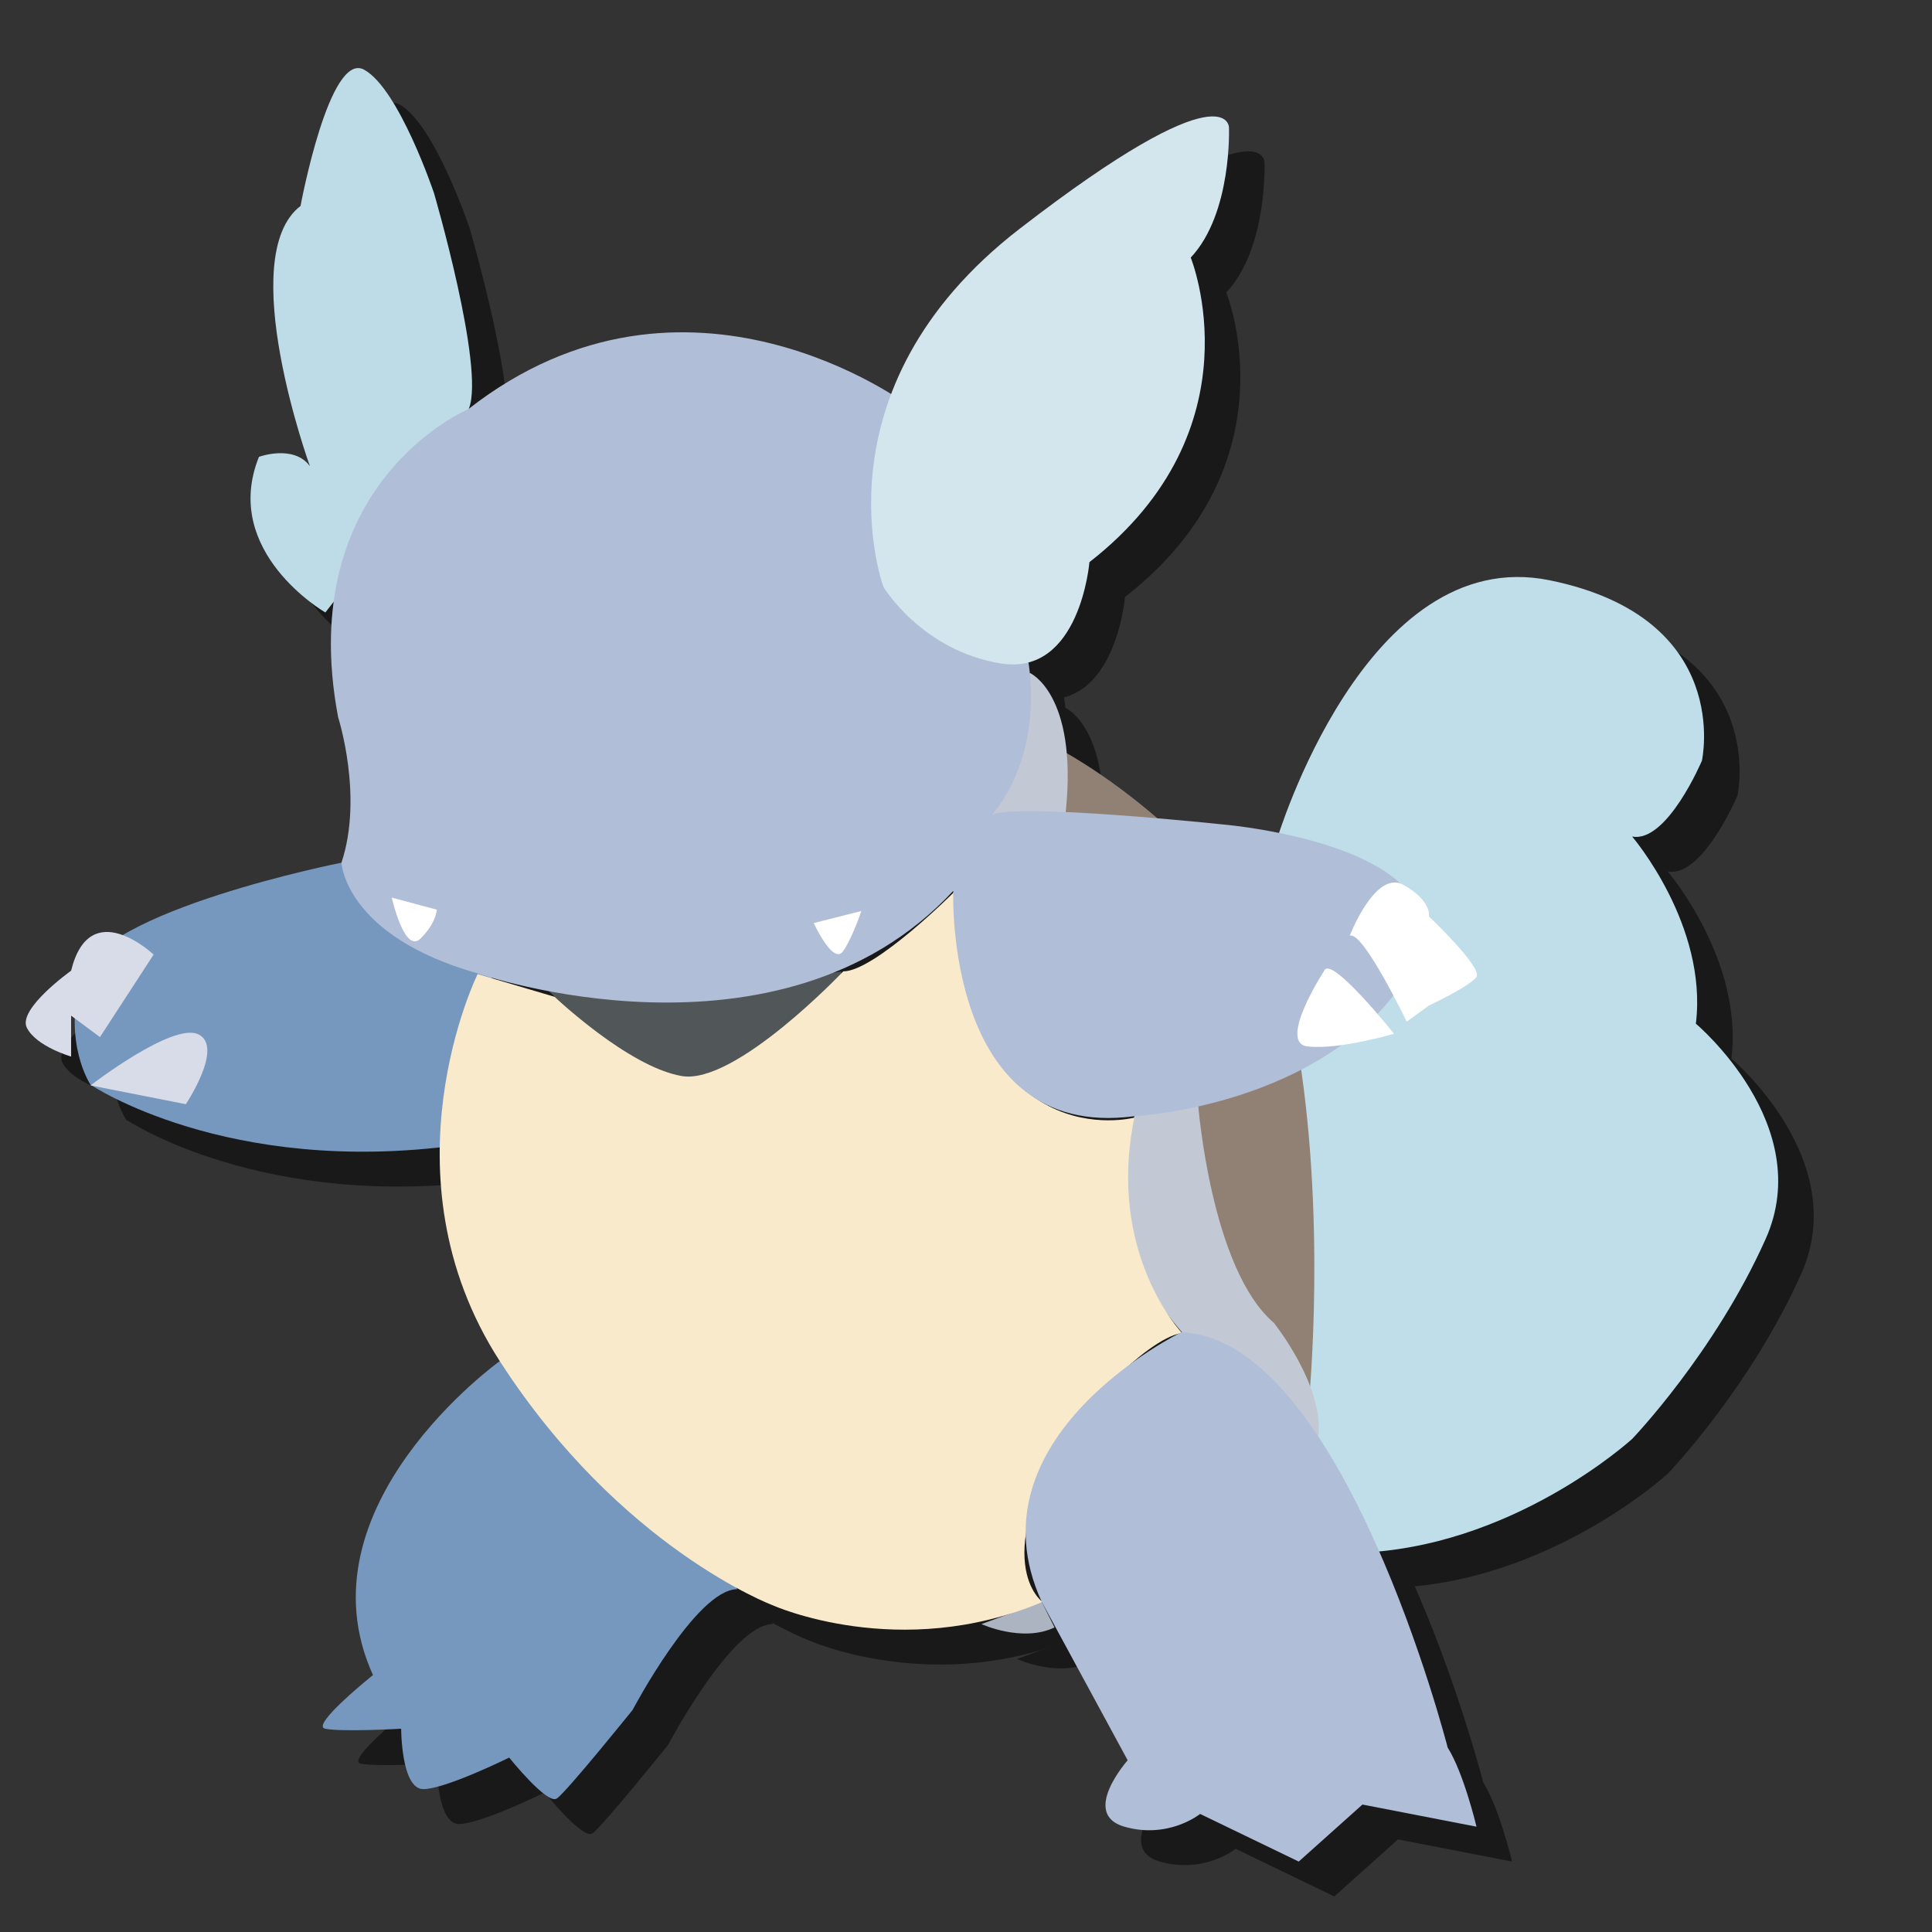 <?xml version="1.0" encoding="utf-8"?>
<!-- Generator: Adobe Illustrator 23.0.6, SVG Export Plug-In . SVG Version: 6.00 Build 0)  -->
<svg version="1.1" id="Layer_1" xmlns="http://www.w3.org/2000/svg" xmlns:xlink="http://www.w3.org/1999/xlink" x="0px" y="0px"
	 viewBox="0 0 288 288" style="enable-background:new 0 0 288 288;" xml:space="preserve">
<rect x="0" y="0" width="288" height="288" fill="#333333" stroke="none"/>
<style type="text/css">
	.st0{opacity:0.5;}
	.st1{fill:#BFDEEA;}
	.st2{fill:#908174;}
	.st3{fill:#C2C9D4;}
	.st4{fill:#7698BE;}
	.st5{fill:#ABB4C0;}
	.st6{fill:#515658;}
	.st7{fill:#F9EACC;}
	.st8{fill:#D7DCE8;}
	.st9{fill:#BDDCE7;}
	.st10{fill:#B1BED8;}
	.st11{fill:#FFFFFF;}
	.st12{fill:#D3E6EE;}
</style>
<g class="st0">
	<path d="M195.6,130.5c0,0,13.2-44.4,40.7-38.8s22.7,26.9,22.7,26.9s-5.2,12.3-10.4,11.3c0,0,11.3,13.2,9.5,27.9
		c0,0,18,15.1,10.4,32.1c-7.6,17-19.9,29.8-19.9,29.8s-18,16.5-41.6,17S195.6,130.5,195.6,130.5z"/>
	<path d="M164,117.3c0,0,29.8,16.1,34.5,42.6s1.9,54.4,1.9,54.4l-18.9-27.4l-0.9-27.4l-19.4-35L164,117.3z"/>
	<path d="M158.8,105.5c0,0,7.1,3.1,5.4,20.4c-0.1,0.6-0.1,1.2-0.2,1.8c-2.4,18.9,19.9,42.1,19.9,42.1s1.9,24.6,11.3,32.6
		c0,0,7.6,9.5,6.6,17l-20.3-15.6c-3.3-3.8-7.4-9.7-8.5-17.5c-1-6.9,0.8-12.2,1.4-14.7c2-8.2-0.4-21.7-21.3-44.9L158.8,105.5z"/>
	<path d="M56.2,133.8c0,0-35.9,7.1-38.8,17c-2.8,9.9,1.4,16.1,1.4,16.1s20.3,13.7,54.8,9l6.1-30.3L56.2,133.8z"/>
	<path d="M160.6,244l-9,3.3c0,0,6.1,2.8,10.9,0.5L160.6,244z"/>
	<path d="M86.4,152.3c2.8,2.6,5.7,5.2,8.7,7.9c3,2.6,5.9,5,8.7,7.3c7.4,2.6,15.4,1.2,20.8-3.8c5.6-5.2,6.1-12.1,6.1-13.7
		c-4.3,0.8-8.9,1.4-13.7,1.9C105.8,152.9,95.5,152.9,86.4,152.3z"/>
	<path d="M79.8,208.1c0,0-30.3,21.7-18.9,46.8c0,0-9.5,7.6-7.1,8c2.4,0.5,11.3,0,11.3,0s0,9,3.3,9s12.8-4.7,12.8-4.7
		s5.7,7.1,7.1,6.1c1.4-0.9,11.3-13.2,11.3-13.2s9.5-18,15.6-18c-2.2-4.7-5.7-10.9-11.3-17C95.2,215.5,85.7,210.5,79.8,208.1z"/>
	<path d="M76.5,150.4c0,0-14.7,29.8,3.3,57.7s40.7,36.4,40.7,36.4s18.9,8.5,40.2-0.5c0,0-8.5-6.1,4.7-26.9c0,0,10.4-12.3,16.1-13.2
		c0,0-11.3-11.8-7.1-32.1c0,0-25.1,6.6-26.9-33.6c0,0-11.8,11.8-16.5,11.8c0,0-16.1,17-24.1,15.6S88,153.8,88,153.8L76.5,150.4z"/>
	<path d="M33,169.8c0,0,5.7-8.5,1.9-10.4c-3.8-1.9-16.1,7.6-16.1,7.6L33,169.8z"/>
	<path d="M20.2,159.8l8-12.3c0,0-9.5-9-12.3,2.4c0,0-8,5.7-6.6,8.5s6.6,4.3,6.6,4.3v-6.1L20.2,159.8z"/>
	<path d="M53.8,96.5c0,0-15.6-9-9.9-23.2c0,0,5.2-1.9,7.6,1.4c0,0-11.3-31.2-1.4-38.8c0,0,4.3-23.2,9.5-20.3S70,34,70,34
		s7.6,26,5.2,32.1C72.7,72.4,53.8,96.5,53.8,96.5z"/>
	<path d="M75.1,66.2c0,0-26,10.9-19.4,45.9c0,0,3.8,11.8,0.5,21.7c0,0,0.5,10.9,20.3,16.5c0,0,44.9,15.6,70.9-12.3
		c0,0-1.4,37.3,26.9,33.6c0,0,28.4-1.4,40.7-20.8s-27.4-22.7-27.4-22.7s-31.2-3.3-34.5-1.4c0,0,7.1-7.1,5.7-21.3s-18-39.7-18-39.7
		S107.7,40.7,75.1,66.2z"/>
	<path d="M160.6,244l12.8,23.6c0,0-7.1,8-0.5,9.9s11.3-1.9,11.3-1.9l14.7,7.1l9.5-8.5l17,3.3c0,0-1.9-8-4.3-11.8
		c0,0-15.6-61-39.7-61.9C181.4,203.8,149.3,219.4,160.6,244z"/>
	<path d="M63.7,139c0,0,1.9,8.5,4.3,6.1c2.4-2.4,2.4-4.3,2.4-4.3L63.7,139z"/>
	<path d="M126.6,142.8c0,0,2.8,6.1,4.3,4.3c1.4-1.9,2.8-6.1,2.8-6.1L126.6,142.8z"/>
	<path d="M206.5,144.7c0,0,3.8-9.9,8-7.6c4.3,2.4,3.8,4.7,3.8,4.7s8,7.6,7.1,9s-7.1,4.3-7.1,4.3l-3.3,2.4
		C215,157.5,208.4,143.8,206.5,144.7z"/>
	<path d="M202.7,149.9c0,0-7.1,10.9-2.4,11.3c4.7,0.5,12.8-1.9,12.8-1.9S203.7,147.5,202.7,149.9z"/>
	<path d="M137,92.7c0,0-10.9-29.3,20.3-53.4s31.2-15.1,31.2-15.1s0.5,12.8-5.7,19.4c0,0,10.4,25.5-15.1,45.4c0,0-1.4,17-13.2,15.1
		S137,92.7,137,92.7z"/>
</g>
<g>
	<path class="st1" d="M190.3,125.3c0,0,13.2-44.4,40.7-38.8s22.7,26.9,22.7,26.9s-5.2,12.3-10.4,11.3c0,0,11.3,13.2,9.5,27.9
		c0,0,18,15.1,10.4,32.1c-7.6,17-19.9,29.8-19.9,29.8s-18,16.5-41.6,17S190.3,125.3,190.3,125.3z"/>
	<path class="st2" d="M158.7,112.1c0,0,29.8,16.1,34.5,42.6s1.9,54.4,1.9,54.4l-18.9-27.4l-0.9-27.4l-19.4-35L158.7,112.1z"/>
	<path class="st3" d="M153.5,100.3c0,0,7.1,3.1,5.4,20.4c-0.1,0.6-0.1,1.2-0.2,1.8c-2.4,18.9,19.9,42.1,19.9,42.1
		s1.9,24.6,11.3,32.6c0,0,7.6,9.5,6.6,17l-20.3-15.6c-3.3-3.8-7.4-9.7-8.5-17.5c-1-6.9,0.8-12.2,1.4-14.7c2-8.2-0.4-21.7-21.3-44.9
		L153.5,100.3z"/>
	<path class="st4" d="M50.9,128.6c0,0-35.9,7.1-38.8,17c-2.8,9.9,1.4,16.1,1.4,16.1s20.3,13.7,54.8,9l6.1-30.3L50.9,128.6z"/>
	<path class="st5" d="M155.3,238.8l-9,3.3c0,0,6.1,2.8,10.9,0.5L155.3,238.8z"/>
	<path class="st6" d="M81.1,147.1c2.8,2.6,5.7,5.2,8.7,7.9c3,2.6,5.9,5,8.7,7.3c7.4,2.6,15.4,1.2,20.8-3.8
		c5.6-5.2,6.1-12.1,6.1-13.7c-4.3,0.8-8.9,1.4-13.7,1.9C100.5,147.7,90.2,147.7,81.1,147.1z"/>
	<path class="st4" d="M74.5,202.9c0,0-30.3,21.7-18.9,46.8c0,0-9.5,7.6-7.1,8c2.4,0.5,11.3,0,11.3,0s0,9,3.3,9
		c3.3,0,12.8-4.7,12.8-4.7s5.7,7.1,7.1,6.1c1.4-0.9,11.3-13.2,11.3-13.2s9.5-18,15.6-18c-2.2-4.7-5.7-10.9-11.3-17
		C89.9,210.3,80.4,205.3,74.5,202.9z"/>
	<path class="st7" d="M71.2,145.2c0,0-14.7,29.8,3.3,57.7s40.7,36.4,40.7,36.4s18.9,8.5,40.2-0.5c0,0-8.5-6.1,4.7-26.9
		c0,0,10.4-12.3,16.1-13.2c0,0-11.3-11.8-7.1-32.1c0,0-25.1,6.6-26.9-33.6c0,0-11.8,11.8-16.5,11.8c0,0-16.1,17-24.1,15.6
		s-18.9-11.8-18.9-11.8L71.2,145.2z"/>
	<path class="st8" d="M27.7,164.6c0,0,5.7-8.5,1.9-10.4s-16.1,7.6-16.1,7.6L27.7,164.6z"/>
	<path class="st8" d="M14.9,154.6l8-12.3c0,0-9.5-9-12.3,2.4c0,0-8,5.7-6.6,8.5s6.6,4.3,6.6,4.3v-6.1L14.9,154.6z"/>
	<path class="st9" d="M48.5,91.3c0,0-15.6-9-9.9-23.2c0,0,5.2-1.9,7.6,1.4c0,0-11.3-31.2-1.4-38.8c0,0,4.3-23.2,9.5-20.3
		s10.4,18.4,10.4,18.4s7.6,26,5.2,32.1C67.4,67.2,48.5,91.3,48.5,91.3z"/>
	<path class="st10" d="M69.8,61c0,0-26,10.9-19.4,45.9c0,0,3.8,11.8,0.5,21.7c0,0,0.5,10.9,20.3,16.5c0,0,44.9,15.6,70.9-12.3
		c0,0-1.4,37.3,26.9,33.6c0,0,28.4-1.4,40.7-20.8s-27.4-22.7-27.4-22.7s-31.2-3.3-34.5-1.4c0,0,7.1-7.1,5.7-21.3s-18-39.7-18-39.7
		S102.4,35.5,69.8,61z"/>
	<path class="st10" d="M155.3,238.8l12.8,23.6c0,0-7.1,8-0.5,9.9s11.3-1.9,11.3-1.9l14.7,7.1l9.5-8.5l17,3.3c0,0-1.9-8-4.3-11.8
		c0,0-15.6-61-39.7-61.9C176.1,198.6,144,214.2,155.3,238.8z"/>
	<path class="st11" d="M58.4,133.8c0,0,1.9,8.5,4.3,6.1s2.4-4.3,2.4-4.3L58.4,133.8z"/>
	<path class="st11" d="M121.3,137.6c0,0,2.8,6.1,4.3,4.3c1.4-1.9,2.8-6.1,2.8-6.1L121.3,137.6z"/>
	<path class="st11" d="M201.2,139.5c0,0,3.8-9.9,8-7.6c4.3,2.4,3.8,4.7,3.8,4.7s8,7.6,7.1,9s-7.1,4.3-7.1,4.3l-3.3,2.4
		C209.7,152.3,203.1,138.6,201.2,139.5z"/>
	<path class="st11" d="M197.4,144.7c0,0-7.1,10.9-2.4,11.3c4.7,0.5,12.8-1.9,12.8-1.9S198.4,142.3,197.4,144.7z"/>
	<path class="st12" d="M131.7,87.5c0,0-10.9-29.3,20.3-53.4S183.2,19,183.2,19s0.5,12.8-5.7,19.4c0,0,10.4,25.5-15.1,45.4
		c0,0-1.4,17-13.2,15.1S131.7,87.5,131.7,87.5z"/>
</g>
</svg>
